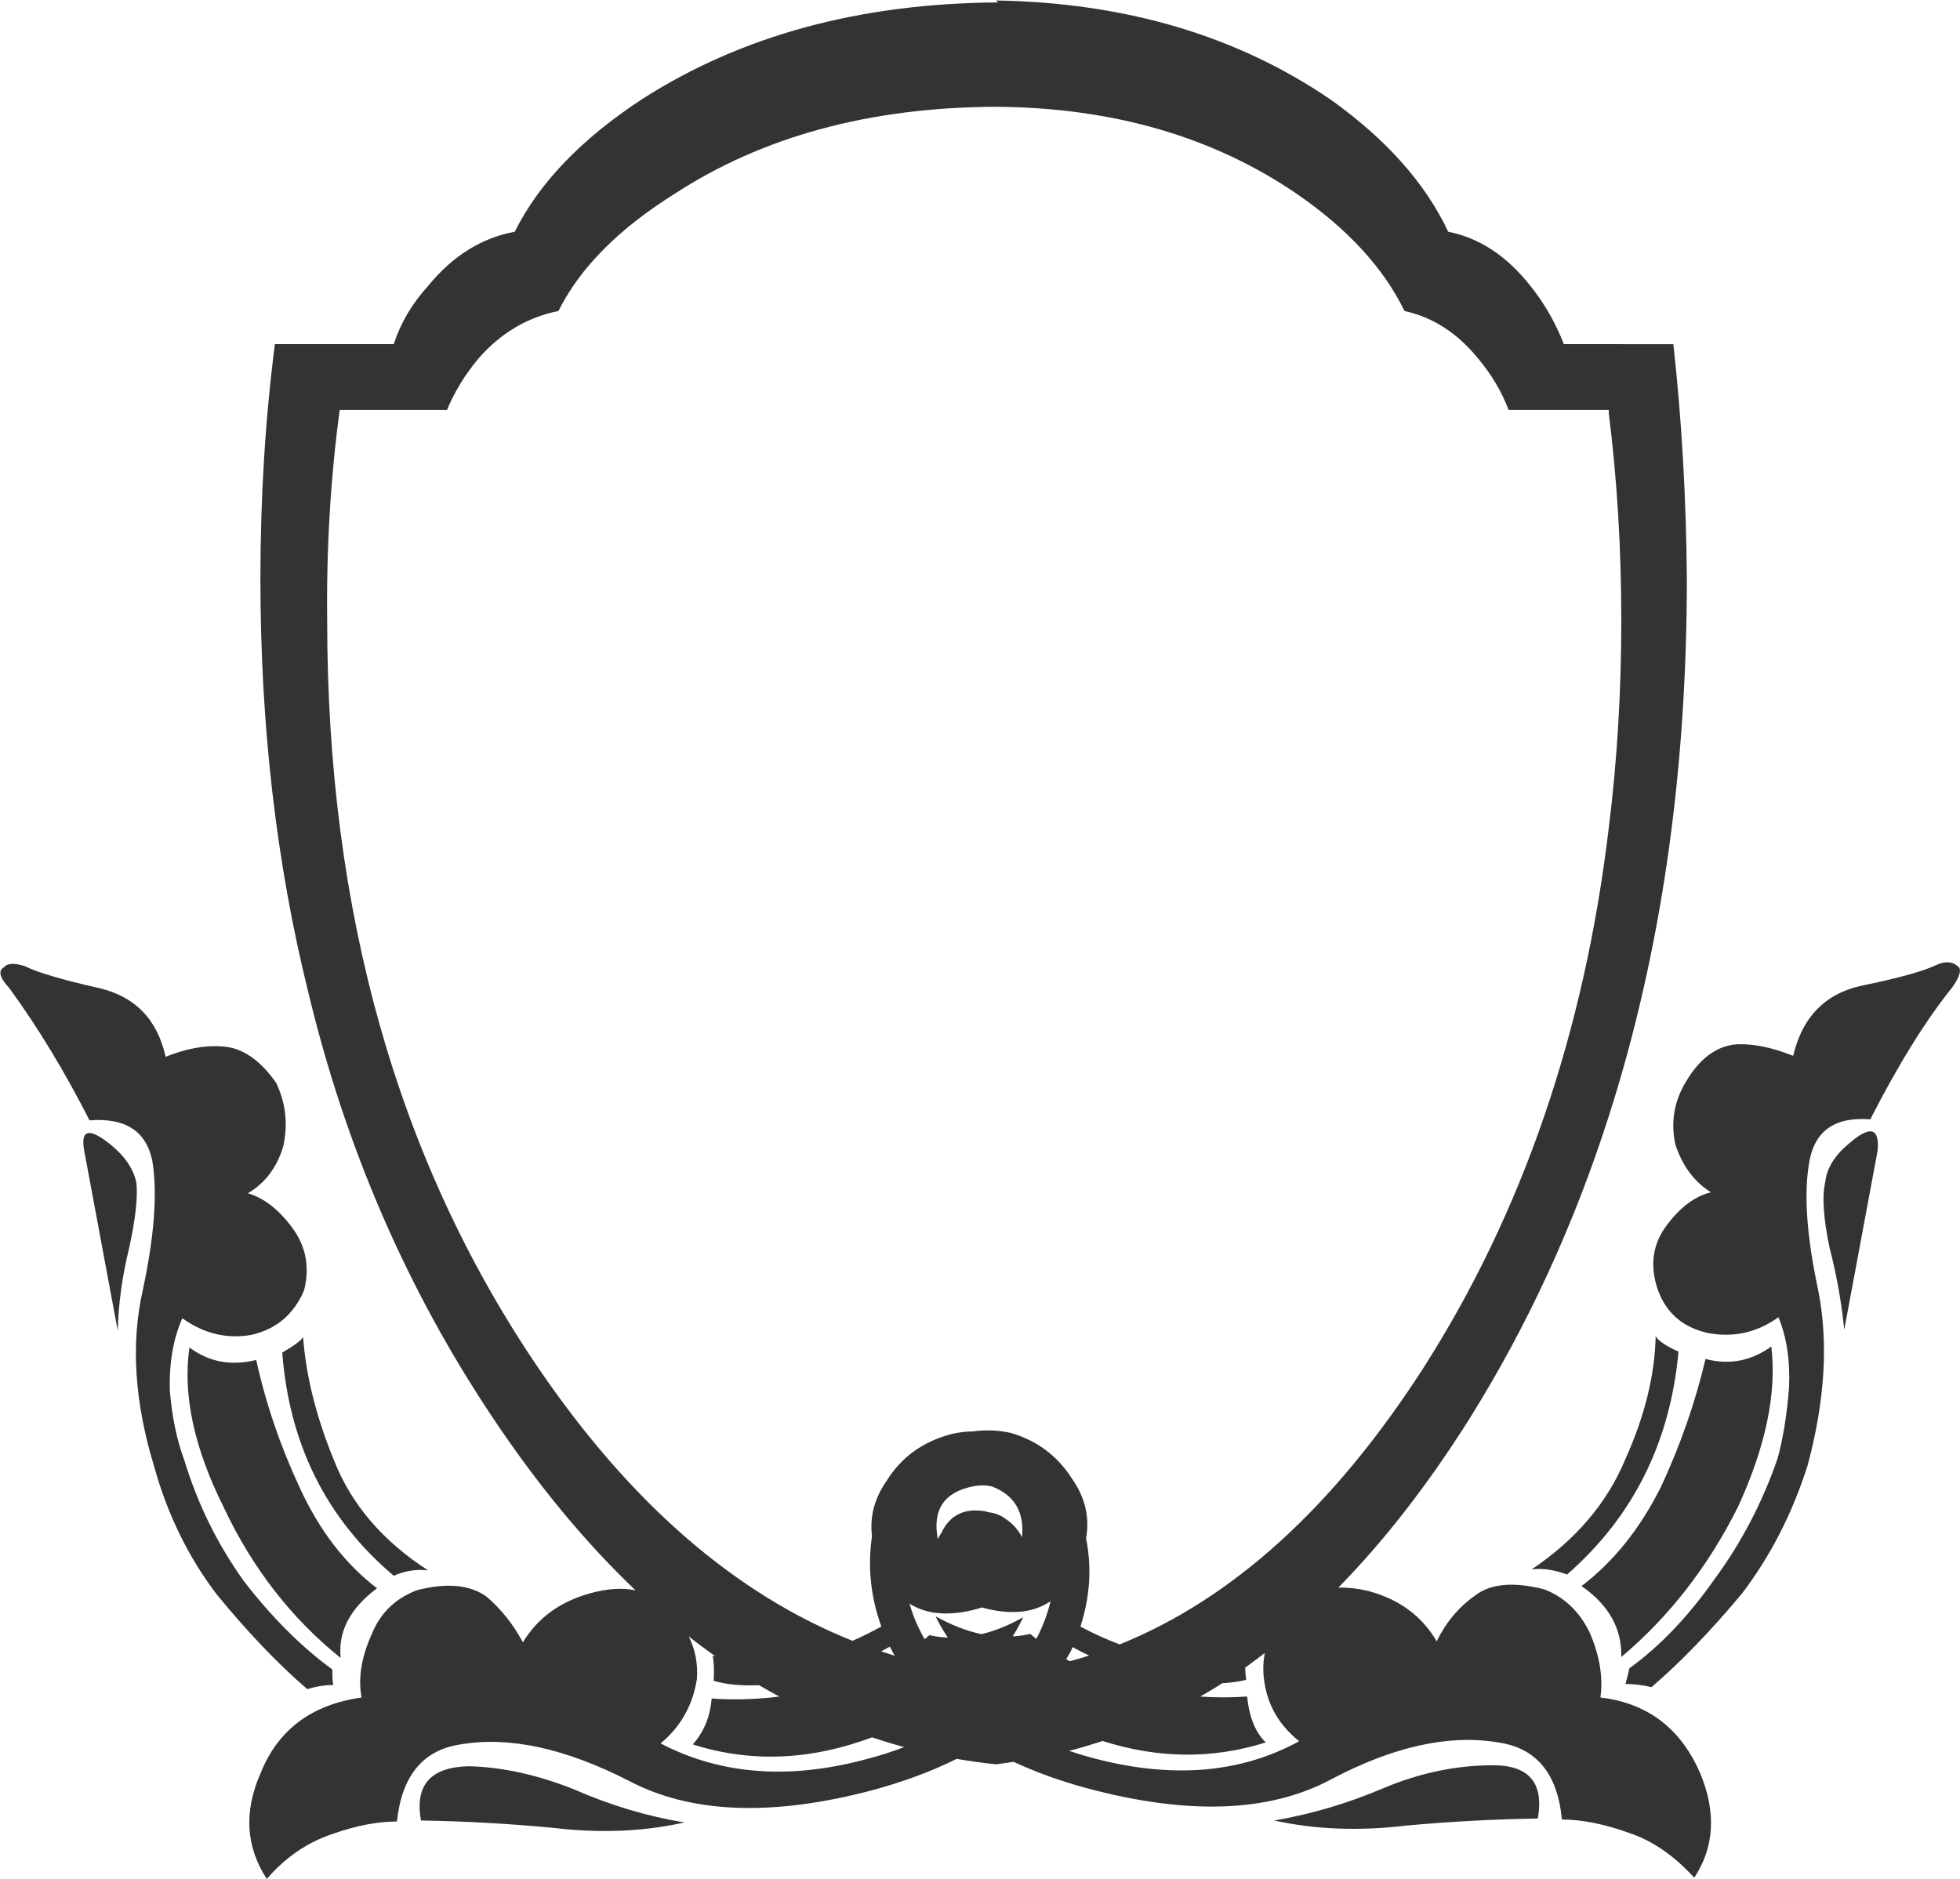 <?xml version="1.0" encoding="UTF-8" standalone="no"?>
<!-- Created with Inkscape (http://www.inkscape.org/) -->

<svg
   version="1.1"
   id="svg1"
   width="532.076"
   height="510.133"
   viewBox="0 0 532.076 510.133"
   sodipodi:docname="s13.svg"
   inkscape:version="1.4 (1:1.4+202410161351+e7c3feb100)"
   xmlns:inkscape="http://www.inkscape.org/namespaces/inkscape"
   xmlns:sodipodi="http://sodipodi.sourceforge.net/DTD/sodipodi-0.dtd"
   xmlns="http://www.w3.org/2000/svg"
   xmlns:svg="http://www.w3.org/2000/svg">
  <defs
     id="defs1">
    <clipPath
       clipPathUnits="userSpaceOnUse"
       id="clipPath92">
      <path
         d="M 0,1920 H 1920 V 0 H 0 Z"
         transform="translate(-494.75,-1415)"
         id="path92" />
    </clipPath>
  </defs>
  <sodipodi:namedview
     id="namedview1"
     pagecolor="#ffffff"
     bordercolor="#000000"
     borderopacity="0.25"
     inkscape:showpageshadow="2"
     inkscape:pageopacity="0.0"
     inkscape:pagecheckerboard="0"
     inkscape:deskcolor="#d1d1d1"
     inkscape:zoom="1.0820711"
     inkscape:cx="265.69417"
     inkscape:cy="255.06641"
     inkscape:window-width="1190"
     inkscape:window-height="788"
     inkscape:window-x="50"
     inkscape:window-y="61"
     inkscape:window-maximized="1"
     inkscape:current-layer="svg1">
    <inkscape:page
       x="0"
       y="0"
       width="532.076"
       height="510.133"
       id="page2"
       margin="0"
       bleed="0" />
  </sodipodi:namedview>
  <path
     id="path91"
     clip-path="url(#clipPath92)"
     style="fill:#333333;fill-opacity:1;fill-rule:evenodd;stroke:none"
     d="m -142.2,382.35 0.45,-0.4 c -28.167,-0.167 -52.366,-6.75 -72.599,-19.75 -12.3,-8.067 -20.917,-17.05 -25.85,-26.95 -6.8,-1.267 -12.683,-4.949 -17.65,-11.049 -3.233,-3.534 -5.567,-7.484 -7,-11.851 h -24.199 c -1.967,-15.3 -2.95,-31.217 -2.95,-47.75 0,-30 3.25,-58.083 9.75,-84.25 7.633,-31.833 20.232,-60.833 37.799,-87 9.079,-13.561 18.702,-25.162 28.859,-34.83 -2.648,0.575 -5.758,0.384 -9.357,-0.62 -6.067,-1.7 -10.601,-5.018 -13.601,-9.951 -1.967,3.667 -4.433,6.767 -7.399,9.3 -3.4,2.433 -8.134,2.868 -14.2,1.301 -4.4,-1.7 -7.451,-4.667 -9.151,-8.9 -2.133,-4.667 -2.832,-8.985 -2.099,-12.951 -10.2,-1.434 -17.067,-6.6 -20.6,-15.5 -3.4,-7.767 -2.968,-14.917 1.299,-21.45 3.8,4.4 8.251,7.449 13.351,9.149 4.8,1.7 9.183,2.55 13.15,2.55 1,9.333 5.316,14.566 12.949,15.7 9.9,1.7 21.351,-0.783 34.351,-7.45 12.6,-6.633 29.083,-7.267 49.45,-1.9 6.43,1.732 12.168,3.87 17.237,6.404 2.647,-0.453 5.315,-0.833 8.013,-1.104 1.202,0.128 2.384,0.334 3.576,0.502 4.464,-2.067 9.387,-3.871 14.874,-5.353 20.533,-5.533 37.084,-4.966 49.651,1.701 12.733,6.767 24.133,9.3 34.2,7.6 7.767,-1.133 12.082,-6.367 12.949,-15.7 4.1,0 8.683,-0.917 13.75,-2.75 4.7,-1.567 9.1,-4.601 13.2,-9.101 C 4.1,6.2 4.517,13.267 1.25,21.2 c -3.967,9.2 -10.751,14.367 -20.351,15.5 0.567,4.1 -0.149,8.483 -2.149,13.15 -2.1,4.367 -5.217,7.333 -9.35,8.9 -6.2,1.567 -10.868,1.15 -14.001,-1.25 -3.367,-2.4 -5.983,-5.517 -7.85,-9.35 -2.967,5.1 -7.549,8.5 -13.749,10.2 -2.252,0.543 -4.34,0.782 -6.275,0.732 9.364,9.554 18.24,20.97 26.625,34.267 11.867,18.967 21.35,39.55 28.45,61.75 10.6,33.1 15.899,69.6 15.899,109.5 -0.133,16.533 -1.05,32.45 -2.75,47.75 H -26.549 c -1.7,4.367 -3.968,8.317 -6.801,11.851 -4.8,6.1 -10.382,9.782 -16.749,11.049 -4.667,9.9 -12.667,18.883 -24,26.95 -19.067,13 -41.768,19.716 -68.101,20.15 z m -0.199,-21.65 c 23.9,-0.133 44.417,-6.066 61.55,-17.799 10.3,-7.1 17.583,-15.034 21.85,-23.801 5.8,-1.267 10.817,-4.517 15.05,-9.75 2.7,-3.233 4.751,-6.699 6.151,-10.399 h 20.399 v -0.65 c 1.7,-13.567 2.55,-27.635 2.55,-42.201 0,-14.567 -0.85,-28.649 -2.55,-42.249 C -22.367,172.118 -34.967,135.416 -55.2,103.75 -73.362,75.548 -93.965,56.825 -116.996,47.518 c -2.64,0.987 -5.306,2.18 -8.005,3.631 1.953,6.024 2.337,12.013 1.157,17.965 0.751,4.286 -0.191,8.334 -2.856,12.136 -2.967,4.667 -7.133,7.783 -12.5,9.35 -2.62,0.562 -5.154,0.648 -7.608,0.303 -1.468,-0.01 -2.963,-0.183 -4.491,-0.554 -5.8,-1.533 -10.184,-4.7 -13.15,-9.5 -2.508,-3.567 -3.491,-7.322 -2.994,-11.262 -0.91,-6.21 -0.302,-12.354 1.9,-18.426 -1.972,-1.086 -3.931,-2.077 -5.868,-2.914 -23.874,9.534 -45.195,28 -63.938,55.501 -28.7,42.166 -43.05,92.95 -43.05,152.35 -0.167,14.7 0.683,28.984 2.55,42.851 h 21.85 c 1.533,3.7 3.65,7.166 6.35,10.399 4.533,5.233 9.984,8.483 16.351,9.75 4.367,8.767 12.216,16.701 23.549,23.801 17.967,11.733 39.751,17.666 65.351,17.799 z M 51.688,186.451 c -0.742,0.033 -1.571,-0.167 -2.487,-0.601 -2.667,-1.267 -7.834,-2.683 -15.501,-4.25 -7.2,-1.7 -11.717,-6.433 -13.55,-14.2 -4.267,1.7 -8.082,2.483 -11.449,2.35 -4.1,-0.3 -7.567,-2.849 -10.4,-7.649 -2.4,-3.967 -3.117,-8.217 -2.15,-12.75 1.433,-4.367 3.85,-7.617 7.25,-9.75 -3.4,-0.833 -6.517,-3.234 -9.35,-7.201 -2.567,-3.7 -3.067,-7.882 -1.5,-12.549 1.7,-4.8 5.101,-7.767 10.201,-8.9 5.233,-1 10.032,0.068 14.399,3.201 1.7,-4.1 2.416,-8.918 2.15,-14.451 -0.433,-5.5 -1.217,-10.299 -2.35,-14.399 -3.1,-8.933 -7.35,-17.067 -12.75,-24.4 -5.367,-7.667 -11.168,-13.75 -17.401,-18.25 -0.4,-1.7 -0.667,-2.766 -0.8,-3.199 1.833,0 3.6,-0.217 5.3,-0.65 5.933,5.1 12.083,11.467 18.45,19.1 5.8,7.633 10.251,16.332 13.351,26.099 3.533,13.167 4.25,25.05 2.15,35.65 -2.434,11.333 -3.001,20.251 -1.701,26.751 1.266,5.933 5.367,8.616 12.3,8.049 5.8,11.333 11.383,20.317 16.75,26.95 1.567,2.267 1.916,3.683 1.049,4.25 -0.567,0.5 -1.22,0.768 -1.961,0.801 z m -394.301,-0.325 c -0.708,-0.033 -1.236,-0.259 -1.586,-0.675 -1.267,-0.7 -0.918,-2.117 1.049,-4.25 5.8,-7.934 11.251,-16.917 16.351,-26.95 7.2,0.567 11.45,-2.118 12.75,-8.051 1.133,-6.534 0.483,-15.45 -1.95,-26.75 -2.4,-10.767 -1.617,-22.65 2.35,-35.65 2.7,-9.767 6.95,-18.468 12.75,-26.101 6.367,-7.767 12.517,-14.199 18.45,-19.299 1.833,0.567 3.6,0.85 5.3,0.85 -0.133,0.4 -0.199,1.451 -0.199,3.151 -6.367,4.667 -12.384,10.683 -18.05,18.05 -5.367,7.5 -9.401,15.699 -12.101,24.599 -1.533,4.1 -2.516,8.85 -2.949,14.25 -0.134,5.633 0.715,10.517 2.549,14.65 4.367,-3.133 9.034,-4.267 14.001,-3.4 5.1,1.133 8.7,4.168 10.8,9.101 1.133,4.533 0.432,8.632 -2.101,12.299 -2.833,3.966 -5.95,6.45 -9.35,7.45 3.533,2.1 5.933,5.284 7.2,9.551 1,4.533 0.516,8.849 -1.45,12.949 -3.267,4.667 -6.883,7.133 -10.85,7.4 -3.533,0.3 -7.417,-0.401 -11.65,-2.101 -1.7,7.633 -6.233,12.301 -13.6,14.001 -7.5,1.7 -12.517,3.183 -15.05,4.45 -1.067,0.35 -1.955,0.508 -2.663,0.475 z m 378.825,-34.15 c -0.958,0.25 -2.495,-0.542 -4.611,-2.376 -2.967,-2.433 -4.6,-5.05 -4.9,-7.85 -0.7,-2.833 -0.417,-7.299 0.85,-13.399 1.433,-5.5 2.433,-11.083 3,-16.75 l 6.8,36.5 c 0.2,2.333 -0.18,3.626 -1.138,3.876 z m -363.387,-0.338 c -0.883,-0.242 -1.109,-1.487 -0.675,-3.737 l 6.8,-36.5 c 0.134,5.5 0.9,11.082 2.3,16.749 1.3,5.933 1.8,10.384 1.5,13.351 -0.567,2.833 -2.333,5.45 -5.3,7.85 -2.2,1.766 -3.741,2.528 -4.625,2.287 z M -7.851,110.299 c -0.167,-7.9 -2.216,-16.232 -6.149,-24.999 -3.7,-8.933 -10.067,-16.433 -19.1,-22.5 2.233,0.267 4.633,-0.083 7.2,-1.05 13.433,11.733 21.001,26.867 22.701,45.4 -2.533,1.133 -4.084,2.183 -4.651,3.149 z M -283.3,110.1 c -0.433,-0.7 -1.851,-1.749 -4.251,-3.149 1.433,-18.7 9.001,-33.851 22.701,-45.451 2.267,1 4.6,1.367 7,1.1 -9.2,5.933 -15.566,13.351 -19.1,22.251 -3.667,8.933 -5.783,17.35 -6.35,25.25 z m 299,-1.9 c -4.1,-2.967 -8.567,-3.817 -13.4,-2.55 -2.1,-8.9 -5.133,-17.601 -9.1,-26.101 -4.267,-8.5 -9.65,-15.215 -16.15,-20.149 5.533,-3.833 8.234,-8.651 8.101,-14.451 9.733,8.2 17.65,18.385 23.75,30.551 5.667,12.334 7.933,23.233 6.8,32.7 z m -322.15,-0.201 c -1.4,-9.633 0.95,-20.533 7.05,-32.7 5.8,-12.3 13.717,-22.482 23.75,-30.549 -0.567,5.367 1.9,10.1 7.4,14.2 -6.5,4.966 -11.733,11.766 -15.7,20.399 -3.966,8.467 -6.933,17.167 -8.9,26.101 -5.1,-1.267 -9.633,-0.418 -13.6,2.549 z m 162.234,-28.115 c 0.448,-0.029 0.89,-0.159 1.334,-0.248 4.482,-1.784 6.49,-5.203 5.981,-10.288 -0.793,1.536 -1.867,2.736 -3.196,3.628 -1.015,0.827 -2.24,1.291 -3.633,1.468 -0.264,0.059 -0.494,0.159 -0.771,0.204 -4.197,0.674 -7.128,-0.825 -8.829,-4.441 -0.263,-0.397 -0.509,-0.81 -0.721,-1.258 -1.133,6.066 1.332,9.667 7.399,10.8 0.817,0.142 1.628,0.187 2.435,0.135 z m 13.122,-23.581 c -0.591,-2.555 -1.541,-5.109 -2.892,-7.664 -0.408,0.335 -0.824,0.663 -1.214,1.011 -1.186,-0.28 -2.39,-0.429 -3.604,-0.508 0.798,1.267 1.529,2.564 2.153,3.908 -2.902,-1.636 -5.721,-2.765 -8.465,-3.448 -3.047,0.636 -6.174,1.838 -9.385,3.647 0.709,-1.506 1.571,-2.946 2.505,-4.355 -1.269,0.065 -2.523,0.215 -3.754,0.505 -0.315,-0.28 -0.652,-0.541 -0.977,-0.813 -1.401,2.407 -2.402,4.814 -3.064,7.222 3.538,-2.235 8.129,-2.599 13.791,-1.059 0.337,0.09 0.618,0.205 0.938,0.303 0.11,-0.032 0.2,-0.072 0.312,-0.103 5.617,-1.478 10.163,-1.015 13.657,1.354 z m -73.671,-7.169 c 1.794,-1.416 3.609,-2.758 5.435,-4.061 -0.189,0.045 -0.381,0.078 -0.57,0.126 0.267,-1.3 0.334,-3.001 0.201,-5.101 2.642,-0.763 5.736,-1.048 9.255,-0.886 1.359,-0.813 2.736,-1.562 4.112,-2.316 -4.686,-0.589 -9.277,-0.73 -13.767,-0.397 -0.3,-3.7 -1.584,-6.817 -3.851,-9.35 11.809,-3.763 23.988,-3.248 36.526,1.44 2.16,-0.729 4.338,-1.392 6.535,-1.989 -2.173,-0.822 -4.408,-1.575 -6.76,-2.2 -16.133,-4.533 -30.417,-3.551 -42.85,2.949 4.1,3.4 6.567,7.783 7.4,13.15 0.22,3.104 -0.341,5.98 -1.666,8.635 z m 40.96,-2.07 c 0.297,-0.619 0.638,-1.236 0.968,-1.853 -0.92,0.278 -1.829,0.598 -2.742,0.902 0.598,0.311 1.195,0.623 1.774,0.951 z m 37.208,-0.094 c 1.084,-0.614 2.212,-1.187 3.372,-1.73 -1.302,-0.423 -2.618,-0.788 -3.935,-1.153 -0.25,0.135 -0.5,0.27 -0.746,0.409 0.337,0.585 0.699,1.178 1.005,1.753 0.111,0.241 0.197,0.48 0.303,0.721 z m 39.146,-1.195 c -0.314,-1.629 -0.401,-3.316 -0.199,-5.076 0.567,-5.233 2.967,-9.534 7.2,-12.901 -12.167,-6.667 -26.45,-7.732 -42.85,-3.199 -1.368,0.378 -2.69,0.797 -3.992,1.236 2.285,0.591 4.548,1.265 6.791,2.014 11.281,-3.6 22.367,-3.733 33.25,-0.3 -2.1,2 -3.367,5.117 -3.8,9.35 -3.162,-0.23 -6.352,-0.226 -9.564,-0.009 1.51,0.878 3.02,1.755 4.509,2.713 1.744,0.106 3.373,0.328 4.854,0.696 -0.13,0.925 -0.179,1.731 -0.196,2.493 1.342,0.954 2.671,1.961 3.996,2.982 z m 46.5,-22.876 c -7.5,0 -14.932,-1.549 -22.299,-4.649 -7.367,-3.133 -14.801,-5.334 -22.301,-6.601 8.367,-1.833 17.284,-2.182 26.751,-1.049 9.067,0.833 18.049,1.316 26.949,1.449 1.267,7.233 -1.767,10.85 -9.1,10.85 z M -249.55,22.7 c -7.8,-0.167 -11.05,-3.849 -9.75,-11.049 8.767,-0.134 17.75,-0.634 26.95,-1.5 9.467,-1.134 18.367,-0.768 26.7,1.099 -7.633,1.266 -15.133,3.516 -22.5,6.75 -7.467,2.967 -14.6,4.534 -21.4,4.701 z"
     transform="matrix(1.333,0,0,-1.333,459.926,509.8)"
     inkscape:export-filename="/home/ziad-elaraby/StudioProjects/flutter_cv_maker/assets/png/s13.png"
     inkscape:export-xdpi="96"
     inkscape:export-ydpi="96" />
</svg>
